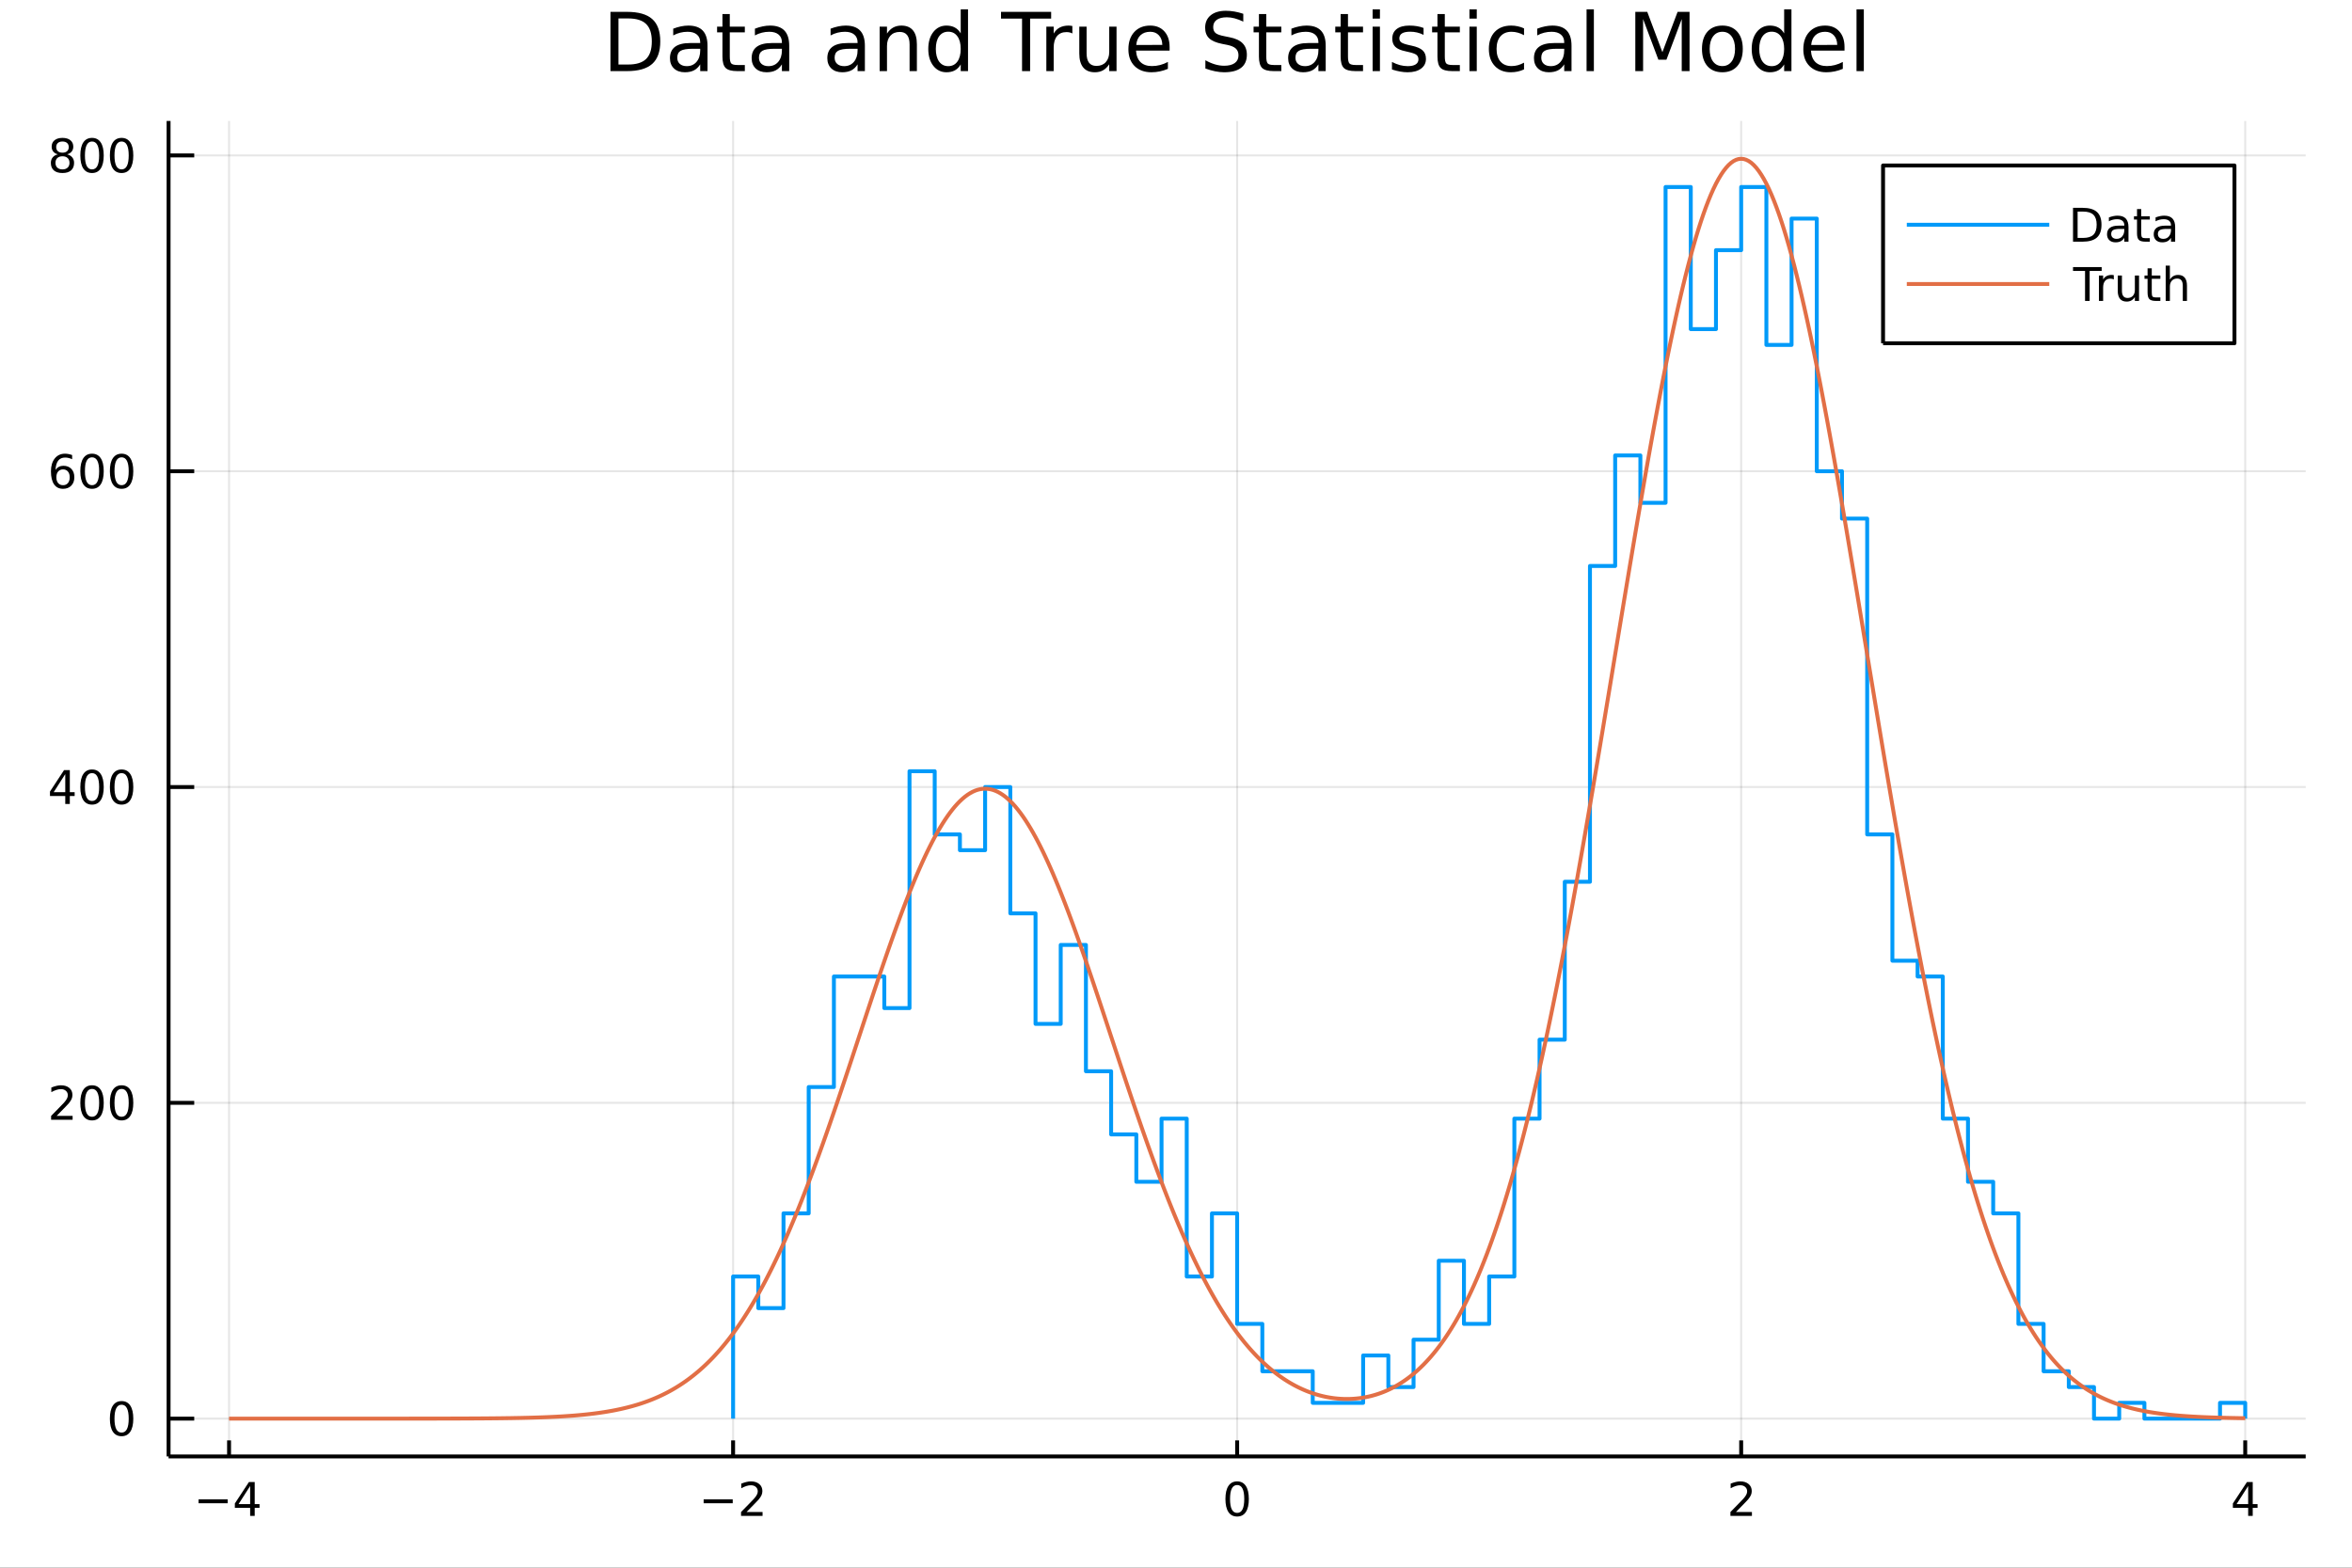 <?xml version="1.0" encoding="utf-8"?>
<svg xmlns="http://www.w3.org/2000/svg" xmlns:xlink="http://www.w3.org/1999/xlink" width="600" height="400" viewBox="0 0 2400 1600">
<rect x="0" y="0" width="2400" height="1600" fill="#333333" stroke="none"/>
<defs>
  <clipPath id="clip800">
    <rect x="0" y="0" width="2400" height="1600"/>
  </clipPath>
</defs>
<path clip-path="url(#clip800)" d="
M0 1600 L2400 1600 L2400 0 L0 0  Z
  " fill="#ffffff" fill-rule="evenodd" fill-opacity="1"/>
<defs>
  <clipPath id="clip801">
    <rect x="480" y="0" width="1681" height="1600"/>
  </clipPath>
</defs>
<path clip-path="url(#clip800)" d="
M172.015 1486.45 L2352.76 1486.45 L2352.76 123.472 L172.015 123.472  Z
  " fill="#ffffff" fill-rule="evenodd" fill-opacity="1"/>
<defs>
  <clipPath id="clip802">
    <rect x="172" y="123" width="2182" height="1364"/>
  </clipPath>
</defs>
<polyline clip-path="url(#clip802)" style="stroke:#000000; stroke-linecap:butt; stroke-linejoin:round; stroke-width:2; stroke-opacity:0.1; fill:none" points="
  233.734,1486.45 233.734,123.472 
  "/>
<polyline clip-path="url(#clip802)" style="stroke:#000000; stroke-linecap:butt; stroke-linejoin:round; stroke-width:2; stroke-opacity:0.1; fill:none" points="
  748.06,1486.45 748.06,123.472 
  "/>
<polyline clip-path="url(#clip802)" style="stroke:#000000; stroke-linecap:butt; stroke-linejoin:round; stroke-width:2; stroke-opacity:0.1; fill:none" points="
  1262.39,1486.45 1262.39,123.472 
  "/>
<polyline clip-path="url(#clip802)" style="stroke:#000000; stroke-linecap:butt; stroke-linejoin:round; stroke-width:2; stroke-opacity:0.1; fill:none" points="
  1776.71,1486.45 1776.71,123.472 
  "/>
<polyline clip-path="url(#clip802)" style="stroke:#000000; stroke-linecap:butt; stroke-linejoin:round; stroke-width:2; stroke-opacity:0.1; fill:none" points="
  2291.04,1486.45 2291.04,123.472 
  "/>
<polyline clip-path="url(#clip800)" style="stroke:#000000; stroke-linecap:butt; stroke-linejoin:round; stroke-width:4; stroke-opacity:1; fill:none" points="
  172.015,1486.45 2352.76,1486.45 
  "/>
<polyline clip-path="url(#clip800)" style="stroke:#000000; stroke-linecap:butt; stroke-linejoin:round; stroke-width:4; stroke-opacity:1; fill:none" points="
  233.734,1486.45 233.734,1470.09 
  "/>
<polyline clip-path="url(#clip800)" style="stroke:#000000; stroke-linecap:butt; stroke-linejoin:round; stroke-width:4; stroke-opacity:1; fill:none" points="
  748.06,1486.45 748.06,1470.09 
  "/>
<polyline clip-path="url(#clip800)" style="stroke:#000000; stroke-linecap:butt; stroke-linejoin:round; stroke-width:4; stroke-opacity:1; fill:none" points="
  1262.39,1486.45 1262.39,1470.09 
  "/>
<polyline clip-path="url(#clip800)" style="stroke:#000000; stroke-linecap:butt; stroke-linejoin:round; stroke-width:4; stroke-opacity:1; fill:none" points="
  1776.71,1486.45 1776.71,1470.09 
  "/>
<polyline clip-path="url(#clip800)" style="stroke:#000000; stroke-linecap:butt; stroke-linejoin:round; stroke-width:4; stroke-opacity:1; fill:none" points="
  2291.04,1486.45 2291.04,1470.09 
  "/>
<path clip-path="url(#clip800)" d="M202.635 1530.29 L232.31 1530.29 L232.31 1534.23 L202.635 1534.23 L202.635 1530.29 Z" fill="#000000" fill-rule="evenodd" fill-opacity="1" /><path clip-path="url(#clip800)" d="M255.25 1516.63 L243.445 1535.08 L255.25 1535.08 L255.25 1516.63 M254.023 1512.56 L259.903 1512.56 L259.903 1535.08 L264.833 1535.08 L264.833 1538.97 L259.903 1538.97 L259.903 1547.12 L255.25 1547.12 L255.25 1538.97 L239.648 1538.97 L239.648 1534.46 L254.023 1512.56 Z" fill="#000000" fill-rule="evenodd" fill-opacity="1" /><path clip-path="url(#clip800)" d="M718.002 1530.29 L747.678 1530.29 L747.678 1534.23 L718.002 1534.23 L718.002 1530.29 Z" fill="#000000" fill-rule="evenodd" fill-opacity="1" /><path clip-path="url(#clip800)" d="M761.798 1543.18 L778.117 1543.18 L778.117 1547.12 L756.173 1547.12 L756.173 1543.18 Q758.835 1540.43 763.418 1535.8 Q768.025 1531.15 769.205 1529.81 Q771.451 1527.28 772.33 1525.55 Q773.233 1523.79 773.233 1522.1 Q773.233 1519.34 771.289 1517.61 Q769.367 1515.87 766.266 1515.87 Q764.066 1515.87 761.613 1516.63 Q759.182 1517.4 756.404 1518.95 L756.404 1514.23 Q759.229 1513.09 761.682 1512.51 Q764.136 1511.93 766.173 1511.93 Q771.543 1511.93 774.738 1514.62 Q777.932 1517.31 777.932 1521.8 Q777.932 1523.93 777.122 1525.85 Q776.335 1527.74 774.228 1530.34 Q773.65 1531.01 770.548 1534.23 Q767.446 1537.42 761.798 1543.18 Z" fill="#000000" fill-rule="evenodd" fill-opacity="1" /><path clip-path="url(#clip800)" d="M1262.39 1515.64 Q1258.77 1515.64 1256.95 1519.2 Q1255.14 1522.75 1255.14 1529.87 Q1255.14 1536.98 1256.95 1540.55 Q1258.77 1544.09 1262.39 1544.09 Q1266.02 1544.09 1267.83 1540.55 Q1269.65 1536.98 1269.65 1529.87 Q1269.65 1522.75 1267.83 1519.2 Q1266.02 1515.64 1262.39 1515.64 M1262.39 1511.93 Q1268.2 1511.93 1271.25 1516.54 Q1274.33 1521.12 1274.33 1529.87 Q1274.33 1538.6 1271.25 1543.21 Q1268.2 1547.79 1262.39 1547.79 Q1256.58 1547.79 1253.5 1543.21 Q1250.44 1538.6 1250.44 1529.87 Q1250.44 1521.12 1253.5 1516.54 Q1256.58 1511.93 1262.39 1511.93 Z" fill="#000000" fill-rule="evenodd" fill-opacity="1" /><path clip-path="url(#clip800)" d="M1771.36 1543.18 L1787.68 1543.18 L1787.68 1547.12 L1765.74 1547.12 L1765.74 1543.18 Q1768.4 1540.43 1772.98 1535.8 Q1777.59 1531.15 1778.77 1529.81 Q1781.02 1527.28 1781.9 1525.55 Q1782.8 1523.79 1782.8 1522.1 Q1782.8 1519.34 1780.85 1517.61 Q1778.93 1515.87 1775.83 1515.87 Q1773.63 1515.87 1771.18 1516.63 Q1768.75 1517.4 1765.97 1518.95 L1765.97 1514.23 Q1768.79 1513.09 1771.25 1512.51 Q1773.7 1511.93 1775.74 1511.93 Q1781.11 1511.93 1784.3 1514.62 Q1787.5 1517.31 1787.5 1521.8 Q1787.5 1523.93 1786.69 1525.85 Q1785.9 1527.74 1783.79 1530.34 Q1783.22 1531.01 1780.11 1534.23 Q1777.01 1537.42 1771.36 1543.18 Z" fill="#000000" fill-rule="evenodd" fill-opacity="1" /><path clip-path="url(#clip800)" d="M2294.05 1516.63 L2282.24 1535.08 L2294.05 1535.08 L2294.05 1516.63 M2292.82 1512.56 L2298.7 1512.56 L2298.7 1535.08 L2303.63 1535.08 L2303.63 1538.97 L2298.7 1538.97 L2298.7 1547.12 L2294.05 1547.12 L2294.05 1538.97 L2278.44 1538.97 L2278.44 1534.46 L2292.82 1512.56 Z" fill="#000000" fill-rule="evenodd" fill-opacity="1" /><polyline clip-path="url(#clip802)" style="stroke:#000000; stroke-linecap:butt; stroke-linejoin:round; stroke-width:2; stroke-opacity:0.1; fill:none" points="
  172.015,1447.87 2352.76,1447.87 
  "/>
<polyline clip-path="url(#clip802)" style="stroke:#000000; stroke-linecap:butt; stroke-linejoin:round; stroke-width:2; stroke-opacity:0.1; fill:none" points="
  172.015,1125.56 2352.76,1125.56 
  "/>
<polyline clip-path="url(#clip802)" style="stroke:#000000; stroke-linecap:butt; stroke-linejoin:round; stroke-width:2; stroke-opacity:0.1; fill:none" points="
  172.015,803.255 2352.76,803.255 
  "/>
<polyline clip-path="url(#clip802)" style="stroke:#000000; stroke-linecap:butt; stroke-linejoin:round; stroke-width:2; stroke-opacity:0.1; fill:none" points="
  172.015,480.947 2352.76,480.947 
  "/>
<polyline clip-path="url(#clip802)" style="stroke:#000000; stroke-linecap:butt; stroke-linejoin:round; stroke-width:2; stroke-opacity:0.1; fill:none" points="
  172.015,158.638 2352.76,158.638 
  "/>
<polyline clip-path="url(#clip800)" style="stroke:#000000; stroke-linecap:butt; stroke-linejoin:round; stroke-width:4; stroke-opacity:1; fill:none" points="
  172.015,1486.45 172.015,123.472 
  "/>
<polyline clip-path="url(#clip800)" style="stroke:#000000; stroke-linecap:butt; stroke-linejoin:round; stroke-width:4; stroke-opacity:1; fill:none" points="
  172.015,1447.87 198.184,1447.87 
  "/>
<polyline clip-path="url(#clip800)" style="stroke:#000000; stroke-linecap:butt; stroke-linejoin:round; stroke-width:4; stroke-opacity:1; fill:none" points="
  172.015,1125.56 198.184,1125.56 
  "/>
<polyline clip-path="url(#clip800)" style="stroke:#000000; stroke-linecap:butt; stroke-linejoin:round; stroke-width:4; stroke-opacity:1; fill:none" points="
  172.015,803.255 198.184,803.255 
  "/>
<polyline clip-path="url(#clip800)" style="stroke:#000000; stroke-linecap:butt; stroke-linejoin:round; stroke-width:4; stroke-opacity:1; fill:none" points="
  172.015,480.947 198.184,480.947 
  "/>
<polyline clip-path="url(#clip800)" style="stroke:#000000; stroke-linecap:butt; stroke-linejoin:round; stroke-width:4; stroke-opacity:1; fill:none" points="
  172.015,158.638 198.184,158.638 
  "/>
<path clip-path="url(#clip800)" d="M124.07 1433.67 Q120.459 1433.67 118.631 1437.24 Q116.825 1440.78 116.825 1447.91 Q116.825 1455.01 118.631 1458.58 Q120.459 1462.12 124.07 1462.12 Q127.705 1462.12 129.51 1458.58 Q131.339 1455.01 131.339 1447.91 Q131.339 1440.78 129.51 1437.24 Q127.705 1433.67 124.07 1433.67 M124.07 1429.97 Q129.881 1429.97 132.936 1434.57 Q136.015 1439.16 136.015 1447.91 Q136.015 1456.63 132.936 1461.24 Q129.881 1465.82 124.07 1465.82 Q118.26 1465.82 115.182 1461.24 Q112.126 1456.63 112.126 1447.91 Q112.126 1439.16 115.182 1434.57 Q118.26 1429.97 124.07 1429.97 Z" fill="#000000" fill-rule="evenodd" fill-opacity="1" /><path clip-path="url(#clip800)" d="M57.775 1138.91 L74.094 1138.91 L74.094 1142.84 L52.15 1142.84 L52.15 1138.91 Q54.812 1136.15 59.395 1131.52 Q64.001 1126.87 65.182 1125.53 Q67.427 1123.01 68.307 1121.27 Q69.21 1119.51 69.21 1117.82 Q69.21 1115.07 67.265 1113.33 Q65.344 1111.59 62.242 1111.59 Q60.043 1111.59 57.589 1112.36 Q55.159 1113.12 52.381 1114.67 L52.381 1109.95 Q55.205 1108.82 57.659 1108.24 Q60.112 1107.66 62.15 1107.66 Q67.52 1107.66 70.714 1110.34 Q73.909 1113.03 73.909 1117.52 Q73.909 1119.65 73.099 1121.57 Q72.311 1123.47 70.205 1126.06 Q69.626 1126.73 66.525 1129.95 Q63.423 1133.15 57.775 1138.91 Z" fill="#000000" fill-rule="evenodd" fill-opacity="1" /><path clip-path="url(#clip800)" d="M93.909 1111.36 Q90.297 1111.36 88.469 1114.93 Q86.663 1118.47 86.663 1125.6 Q86.663 1132.71 88.469 1136.27 Q90.297 1139.81 93.909 1139.81 Q97.543 1139.81 99.348 1136.27 Q101.177 1132.71 101.177 1125.6 Q101.177 1118.47 99.348 1114.93 Q97.543 1111.36 93.909 1111.36 M93.909 1107.66 Q99.719 1107.66 102.774 1112.27 Q105.853 1116.85 105.853 1125.6 Q105.853 1134.33 102.774 1138.93 Q99.719 1143.52 93.909 1143.52 Q88.098 1143.52 85.02 1138.93 Q81.964 1134.33 81.964 1125.6 Q81.964 1116.85 85.02 1112.27 Q88.098 1107.66 93.909 1107.66 Z" fill="#000000" fill-rule="evenodd" fill-opacity="1" /><path clip-path="url(#clip800)" d="M124.07 1111.36 Q120.459 1111.36 118.631 1114.93 Q116.825 1118.47 116.825 1125.6 Q116.825 1132.71 118.631 1136.27 Q120.459 1139.81 124.07 1139.81 Q127.705 1139.81 129.51 1136.27 Q131.339 1132.71 131.339 1125.6 Q131.339 1118.47 129.51 1114.93 Q127.705 1111.36 124.07 1111.36 M124.07 1107.66 Q129.881 1107.66 132.936 1112.27 Q136.015 1116.85 136.015 1125.6 Q136.015 1134.33 132.936 1138.93 Q129.881 1143.52 124.07 1143.52 Q118.26 1143.52 115.182 1138.93 Q112.126 1134.33 112.126 1125.6 Q112.126 1116.85 115.182 1112.27 Q118.26 1107.66 124.07 1107.66 Z" fill="#000000" fill-rule="evenodd" fill-opacity="1" /><path clip-path="url(#clip800)" d="M66.594 790.049 L54.788 808.498 L66.594 808.498 L66.594 790.049 M65.367 785.975 L71.247 785.975 L71.247 808.498 L76.177 808.498 L76.177 812.387 L71.247 812.387 L71.247 820.535 L66.594 820.535 L66.594 812.387 L50.992 812.387 L50.992 807.873 L65.367 785.975 Z" fill="#000000" fill-rule="evenodd" fill-opacity="1" /><path clip-path="url(#clip800)" d="M93.909 789.054 Q90.297 789.054 88.469 792.619 Q86.663 796.161 86.663 803.29 Q86.663 810.397 88.469 813.961 Q90.297 817.503 93.909 817.503 Q97.543 817.503 99.348 813.961 Q101.177 810.397 101.177 803.29 Q101.177 796.161 99.348 792.619 Q97.543 789.054 93.909 789.054 M93.909 785.35 Q99.719 785.35 102.774 789.957 Q105.853 794.54 105.853 803.29 Q105.853 812.017 102.774 816.623 Q99.719 821.207 93.909 821.207 Q88.098 821.207 85.02 816.623 Q81.964 812.017 81.964 803.29 Q81.964 794.54 85.02 789.957 Q88.098 785.35 93.909 785.35 Z" fill="#000000" fill-rule="evenodd" fill-opacity="1" /><path clip-path="url(#clip800)" d="M124.07 789.054 Q120.459 789.054 118.631 792.619 Q116.825 796.161 116.825 803.29 Q116.825 810.397 118.631 813.961 Q120.459 817.503 124.07 817.503 Q127.705 817.503 129.51 813.961 Q131.339 810.397 131.339 803.29 Q131.339 796.161 129.51 792.619 Q127.705 789.054 124.07 789.054 M124.07 785.35 Q129.881 785.35 132.936 789.957 Q136.015 794.54 136.015 803.29 Q136.015 812.017 132.936 816.623 Q129.881 821.207 124.07 821.207 Q118.26 821.207 115.182 816.623 Q112.126 812.017 112.126 803.29 Q112.126 794.54 115.182 789.957 Q118.26 785.35 124.07 785.35 Z" fill="#000000" fill-rule="evenodd" fill-opacity="1" /><path clip-path="url(#clip800)" d="M64.325 479.083 Q61.177 479.083 59.325 481.236 Q57.497 483.389 57.497 487.139 Q57.497 490.866 59.325 493.041 Q61.177 495.194 64.325 495.194 Q67.474 495.194 69.302 493.041 Q71.154 490.866 71.154 487.139 Q71.154 483.389 69.302 481.236 Q67.474 479.083 64.325 479.083 M73.608 464.431 L73.608 468.69 Q71.849 467.856 70.043 467.417 Q68.261 466.977 66.501 466.977 Q61.872 466.977 59.418 470.102 Q56.987 473.227 56.64 479.546 Q58.006 477.532 60.066 476.467 Q62.126 475.38 64.603 475.38 Q69.811 475.38 72.821 478.551 Q75.853 481.699 75.853 487.139 Q75.853 492.463 72.705 495.68 Q69.557 498.898 64.325 498.898 Q58.33 498.898 55.159 494.315 Q51.987 489.708 51.987 480.981 Q51.987 472.787 55.876 467.926 Q59.765 463.042 66.316 463.042 Q68.075 463.042 69.858 463.389 Q71.663 463.736 73.608 464.431 Z" fill="#000000" fill-rule="evenodd" fill-opacity="1" /><path clip-path="url(#clip800)" d="M93.909 466.745 Q90.297 466.745 88.469 470.31 Q86.663 473.852 86.663 480.981 Q86.663 488.088 88.469 491.653 Q90.297 495.194 93.909 495.194 Q97.543 495.194 99.348 491.653 Q101.177 488.088 101.177 480.981 Q101.177 473.852 99.348 470.31 Q97.543 466.745 93.909 466.745 M93.909 463.042 Q99.719 463.042 102.774 467.648 Q105.853 472.231 105.853 480.981 Q105.853 489.708 102.774 494.315 Q99.719 498.898 93.909 498.898 Q88.098 498.898 85.02 494.315 Q81.964 489.708 81.964 480.981 Q81.964 472.231 85.02 467.648 Q88.098 463.042 93.909 463.042 Z" fill="#000000" fill-rule="evenodd" fill-opacity="1" /><path clip-path="url(#clip800)" d="M124.07 466.745 Q120.459 466.745 118.631 470.31 Q116.825 473.852 116.825 480.981 Q116.825 488.088 118.631 491.653 Q120.459 495.194 124.07 495.194 Q127.705 495.194 129.51 491.653 Q131.339 488.088 131.339 480.981 Q131.339 473.852 129.51 470.31 Q127.705 466.745 124.07 466.745 M124.07 463.042 Q129.881 463.042 132.936 467.648 Q136.015 472.231 136.015 480.981 Q136.015 489.708 132.936 494.315 Q129.881 498.898 124.07 498.898 Q118.26 498.898 115.182 494.315 Q112.126 489.708 112.126 480.981 Q112.126 472.231 115.182 467.648 Q118.26 463.042 124.07 463.042 Z" fill="#000000" fill-rule="evenodd" fill-opacity="1" /><path clip-path="url(#clip800)" d="M63.747 159.506 Q60.413 159.506 58.492 161.288 Q56.594 163.071 56.594 166.196 Q56.594 169.321 58.492 171.103 Q60.413 172.885 63.747 172.885 Q67.08 172.885 69.001 171.103 Q70.923 169.297 70.923 166.196 Q70.923 163.071 69.001 161.288 Q67.103 159.506 63.747 159.506 M59.071 157.515 Q56.062 156.774 54.372 154.714 Q52.705 152.654 52.705 149.691 Q52.705 145.548 55.645 143.14 Q58.608 140.733 63.747 140.733 Q68.909 140.733 71.849 143.14 Q74.788 145.548 74.788 149.691 Q74.788 152.654 73.099 154.714 Q71.432 156.774 68.446 157.515 Q71.825 158.302 73.7 160.594 Q75.599 162.885 75.599 166.196 Q75.599 171.219 72.52 173.904 Q69.464 176.589 63.747 176.589 Q58.029 176.589 54.95 173.904 Q51.895 171.219 51.895 166.196 Q51.895 162.885 53.793 160.594 Q55.691 158.302 59.071 157.515 M57.358 150.131 Q57.358 152.816 59.025 154.321 Q60.714 155.825 63.747 155.825 Q66.756 155.825 68.446 154.321 Q70.159 152.816 70.159 150.131 Q70.159 147.446 68.446 145.941 Q66.756 144.436 63.747 144.436 Q60.714 144.436 59.025 145.941 Q57.358 147.446 57.358 150.131 Z" fill="#000000" fill-rule="evenodd" fill-opacity="1" /><path clip-path="url(#clip800)" d="M93.909 144.436 Q90.297 144.436 88.469 148.001 Q86.663 151.543 86.663 158.673 Q86.663 165.779 88.469 169.344 Q90.297 172.885 93.909 172.885 Q97.543 172.885 99.348 169.344 Q101.177 165.779 101.177 158.673 Q101.177 151.543 99.348 148.001 Q97.543 144.436 93.909 144.436 M93.909 140.733 Q99.719 140.733 102.774 145.339 Q105.853 149.923 105.853 158.673 Q105.853 167.399 102.774 172.006 Q99.719 176.589 93.909 176.589 Q88.098 176.589 85.02 172.006 Q81.964 167.399 81.964 158.673 Q81.964 149.923 85.02 145.339 Q88.098 140.733 93.909 140.733 Z" fill="#000000" fill-rule="evenodd" fill-opacity="1" /><path clip-path="url(#clip800)" d="M124.07 144.436 Q120.459 144.436 118.631 148.001 Q116.825 151.543 116.825 158.673 Q116.825 165.779 118.631 169.344 Q120.459 172.885 124.07 172.885 Q127.705 172.885 129.51 169.344 Q131.339 165.779 131.339 158.673 Q131.339 151.543 129.51 148.001 Q127.705 144.436 124.07 144.436 M124.07 140.733 Q129.881 140.733 132.936 145.339 Q136.015 149.923 136.015 158.673 Q136.015 167.399 132.936 172.006 Q129.881 176.589 124.07 176.589 Q118.26 176.589 115.182 172.006 Q112.126 167.399 112.126 158.673 Q112.126 149.923 115.182 145.339 Q118.26 140.733 124.07 140.733 Z" fill="#000000" fill-rule="evenodd" fill-opacity="1" /><path clip-path="url(#clip800)" d="M631.092 18.82 L631.092 65.852 L640.977 65.852 Q653.494 65.852 659.287 60.18 Q665.12 54.509 665.12 42.275 Q665.12 30.122 659.287 24.492 Q653.494 18.82 640.977 18.82 L631.092 18.82 M622.91 12.096 L639.721 12.096 Q657.302 12.096 665.525 19.428 Q673.748 26.72 673.748 42.275 Q673.748 57.912 665.485 65.244 Q657.221 72.576 639.721 72.576 L622.91 72.576 L622.91 12.096 Z" fill="#000000" fill-rule="evenodd" fill-opacity="1" /><path clip-path="url(#clip800)" d="M707.087 49.769 Q698.054 49.769 694.57 51.835 Q691.086 53.901 691.086 58.884 Q691.086 62.854 693.679 65.203 Q696.312 67.512 700.809 67.512 Q707.006 67.512 710.733 63.137 Q714.501 58.722 714.501 51.43 L714.501 49.769 L707.087 49.769 M721.954 46.691 L721.954 72.576 L714.501 72.576 L714.501 65.689 Q711.948 69.821 708.141 71.806 Q704.333 73.751 698.824 73.751 Q691.856 73.751 687.724 69.862 Q683.633 65.933 683.633 59.37 Q683.633 51.714 688.737 47.825 Q693.881 43.936 704.049 43.936 L714.501 43.936 L714.501 43.207 Q714.501 38.062 711.098 35.267 Q707.736 32.431 701.619 32.431 Q697.73 32.431 694.044 33.363 Q690.357 34.295 686.954 36.158 L686.954 29.272 Q691.046 27.692 694.894 26.922 Q698.743 26.112 702.388 26.112 Q712.232 26.112 717.093 31.216 Q721.954 36.32 721.954 46.691 Z" fill="#000000" fill-rule="evenodd" fill-opacity="1" /><path clip-path="url(#clip800)" d="M744.68 14.324 L744.68 27.206 L760.033 27.206 L760.033 32.999 L744.68 32.999 L744.68 57.628 Q744.68 63.178 746.179 64.758 Q747.718 66.338 752.377 66.338 L760.033 66.338 L760.033 72.576 L752.377 72.576 Q743.748 72.576 740.467 69.376 Q737.186 66.135 737.186 57.628 L737.186 32.999 L731.717 32.999 L731.717 27.206 L737.186 27.206 L737.186 14.324 L744.68 14.324 Z" fill="#000000" fill-rule="evenodd" fill-opacity="1" /><path clip-path="url(#clip800)" d="M790.455 49.769 Q781.422 49.769 777.938 51.835 Q774.454 53.901 774.454 58.884 Q774.454 62.854 777.047 65.203 Q779.68 67.512 784.176 67.512 Q790.374 67.512 794.101 63.137 Q797.868 58.722 797.868 51.43 L797.868 49.769 L790.455 49.769 M805.322 46.691 L805.322 72.576 L797.868 72.576 L797.868 65.689 Q795.316 69.821 791.508 71.806 Q787.7 73.751 782.191 73.751 Q775.224 73.751 771.092 69.862 Q767 65.933 767 59.37 Q767 51.714 772.104 47.825 Q777.249 43.936 787.417 43.936 L797.868 43.936 L797.868 43.207 Q797.868 38.062 794.465 35.267 Q791.103 32.431 784.986 32.431 Q781.097 32.431 777.411 33.363 Q773.725 34.295 770.322 36.158 L770.322 29.272 Q774.413 27.692 778.262 26.922 Q782.11 26.112 785.756 26.112 Q795.6 26.112 800.461 31.216 Q805.322 36.32 805.322 46.691 Z" fill="#000000" fill-rule="evenodd" fill-opacity="1" /><path clip-path="url(#clip800)" d="M867.665 49.769 Q858.632 49.769 855.148 51.835 Q851.664 53.901 851.664 58.884 Q851.664 62.854 854.257 65.203 Q856.89 67.512 861.386 67.512 Q867.584 67.512 871.311 63.137 Q875.078 58.722 875.078 51.43 L875.078 49.769 L867.665 49.769 M882.532 46.691 L882.532 72.576 L875.078 72.576 L875.078 65.689 Q872.526 69.821 868.718 71.806 Q864.911 73.751 859.401 73.751 Q852.434 73.751 848.302 69.862 Q844.211 65.933 844.211 59.37 Q844.211 51.714 849.315 47.825 Q854.459 43.936 864.627 43.936 L875.078 43.936 L875.078 43.207 Q875.078 38.062 871.676 35.267 Q868.313 32.431 862.197 32.431 Q858.308 32.431 854.621 33.363 Q850.935 34.295 847.532 36.158 L847.532 29.272 Q851.624 27.692 855.472 26.922 Q859.32 26.112 862.966 26.112 Q872.81 26.112 877.671 31.216 Q882.532 36.32 882.532 46.691 Z" fill="#000000" fill-rule="evenodd" fill-opacity="1" /><path clip-path="url(#clip800)" d="M935.599 45.192 L935.599 72.576 L928.145 72.576 L928.145 45.435 Q928.145 38.994 925.634 35.794 Q923.122 32.594 918.099 32.594 Q912.063 32.594 908.579 36.442 Q905.096 40.29 905.096 46.934 L905.096 72.576 L897.601 72.576 L897.601 27.206 L905.096 27.206 L905.096 34.254 Q907.769 30.163 911.375 28.138 Q915.02 26.112 919.76 26.112 Q927.578 26.112 931.589 30.973 Q935.599 35.794 935.599 45.192 Z" fill="#000000" fill-rule="evenodd" fill-opacity="1" /><path clip-path="url(#clip800)" d="M980.321 34.092 L980.321 9.544 L987.775 9.544 L987.775 72.576 L980.321 72.576 L980.321 65.77 Q977.971 69.821 974.366 71.806 Q970.801 73.751 965.778 73.751 Q957.555 73.751 952.37 67.188 Q947.225 60.626 947.225 49.931 Q947.225 39.237 952.37 32.675 Q957.555 26.112 965.778 26.112 Q970.801 26.112 974.366 28.097 Q977.971 30.041 980.321 34.092 M954.922 49.931 Q954.922 58.155 958.284 62.854 Q961.687 67.512 967.601 67.512 Q973.515 67.512 976.918 62.854 Q980.321 58.155 980.321 49.931 Q980.321 41.708 976.918 37.05 Q973.515 32.35 967.601 32.35 Q961.687 32.35 958.284 37.05 Q954.922 41.708 954.922 49.931 Z" fill="#000000" fill-rule="evenodd" fill-opacity="1" /><path clip-path="url(#clip800)" d="M1021.44 12.096 L1072.6 12.096 L1072.6 18.983 L1051.13 18.983 L1051.13 72.576 L1042.91 72.576 L1042.91 18.983 L1021.44 18.983 L1021.44 12.096 Z" fill="#000000" fill-rule="evenodd" fill-opacity="1" /><path clip-path="url(#clip800)" d="M1094.27 34.173 Q1093.02 33.444 1091.52 33.12 Q1090.06 32.756 1088.28 32.756 Q1081.96 32.756 1078.56 36.888 Q1075.19 40.979 1075.19 48.676 L1075.19 72.576 L1067.7 72.576 L1067.7 27.206 L1075.19 27.206 L1075.19 34.254 Q1077.54 30.122 1081.31 28.138 Q1085.08 26.112 1090.46 26.112 Q1091.23 26.112 1092.17 26.234 Q1093.1 26.315 1094.23 26.517 L1094.27 34.173 Z" fill="#000000" fill-rule="evenodd" fill-opacity="1" /><path clip-path="url(#clip800)" d="M1101.32 54.671 L1101.32 27.206 L1108.78 27.206 L1108.78 54.387 Q1108.78 60.828 1111.29 64.069 Q1113.8 67.269 1118.82 67.269 Q1124.86 67.269 1128.34 63.421 Q1131.87 59.573 1131.87 52.929 L1131.87 27.206 L1139.32 27.206 L1139.32 72.576 L1131.87 72.576 L1131.87 65.608 Q1129.15 69.74 1125.55 71.766 Q1121.98 73.751 1117.24 73.751 Q1109.42 73.751 1105.37 68.89 Q1101.32 64.029 1101.32 54.671 M1120.08 26.112 L1120.08 26.112 Z" fill="#000000" fill-rule="evenodd" fill-opacity="1" /><path clip-path="url(#clip800)" d="M1193.48 48.028 L1193.48 51.673 L1159.21 51.673 Q1159.69 59.37 1163.83 63.421 Q1168 67.431 1175.41 67.431 Q1179.71 67.431 1183.72 66.378 Q1187.77 65.325 1191.74 63.218 L1191.74 70.267 Q1187.73 71.968 1183.51 72.86 Q1179.3 73.751 1174.97 73.751 Q1164.11 73.751 1157.75 67.431 Q1151.43 61.112 1151.43 50.337 Q1151.43 39.197 1157.43 32.675 Q1163.46 26.112 1173.67 26.112 Q1182.83 26.112 1188.13 32.026 Q1193.48 37.9 1193.48 48.028 M1186.03 45.84 Q1185.94 39.723 1182.58 36.077 Q1179.26 32.431 1173.75 32.431 Q1167.51 32.431 1163.75 35.956 Q1160.02 39.48 1159.45 45.88 L1186.03 45.84 Z" fill="#000000" fill-rule="evenodd" fill-opacity="1" /><path clip-path="url(#clip800)" d="M1268.66 14.081 L1268.66 22.061 Q1264.01 19.833 1259.87 18.739 Q1255.74 17.646 1251.89 17.646 Q1245.21 17.646 1241.56 20.238 Q1237.96 22.831 1237.96 27.611 Q1237.96 31.621 1240.35 33.687 Q1242.78 35.713 1249.5 36.969 L1254.45 37.981 Q1263.6 39.723 1267.94 44.139 Q1272.31 48.514 1272.31 55.886 Q1272.31 64.677 1266.4 69.214 Q1260.52 73.751 1249.14 73.751 Q1244.84 73.751 1239.98 72.778 Q1235.16 71.806 1229.98 69.902 L1229.98 61.477 Q1234.96 64.272 1239.74 65.689 Q1244.52 67.107 1249.14 67.107 Q1256.15 67.107 1259.95 64.353 Q1263.76 61.598 1263.76 56.494 Q1263.76 52.038 1261.01 49.526 Q1258.29 47.015 1252.06 45.759 L1247.07 44.787 Q1237.92 42.964 1233.83 39.075 Q1229.74 35.186 1229.74 28.259 Q1229.74 20.238 1235.37 15.62 Q1241.04 11.002 1250.96 11.002 Q1255.22 11.002 1259.63 11.772 Q1264.05 12.542 1268.66 14.081 Z" fill="#000000" fill-rule="evenodd" fill-opacity="1" /><path clip-path="url(#clip800)" d="M1292.12 14.324 L1292.12 27.206 L1307.47 27.206 L1307.47 32.999 L1292.12 32.999 L1292.12 57.628 Q1292.12 63.178 1293.62 64.758 Q1295.16 66.338 1299.82 66.338 L1307.47 66.338 L1307.47 72.576 L1299.82 72.576 Q1291.19 72.576 1287.91 69.376 Q1284.62 66.135 1284.62 57.628 L1284.62 32.999 L1279.16 32.999 L1279.16 27.206 L1284.62 27.206 L1284.62 14.324 L1292.12 14.324 Z" fill="#000000" fill-rule="evenodd" fill-opacity="1" /><path clip-path="url(#clip800)" d="M1337.89 49.769 Q1328.86 49.769 1325.38 51.835 Q1321.89 53.901 1321.89 58.884 Q1321.89 62.854 1324.49 65.203 Q1327.12 67.512 1331.62 67.512 Q1337.81 67.512 1341.54 63.137 Q1345.31 58.722 1345.31 51.43 L1345.31 49.769 L1337.89 49.769 M1352.76 46.691 L1352.76 72.576 L1345.31 72.576 L1345.31 65.689 Q1342.76 69.821 1338.95 71.806 Q1335.14 73.751 1329.63 73.751 Q1322.66 73.751 1318.53 69.862 Q1314.44 65.933 1314.44 59.37 Q1314.44 51.714 1319.54 47.825 Q1324.69 43.936 1334.86 43.936 L1345.31 43.936 L1345.31 43.207 Q1345.31 38.062 1341.9 35.267 Q1338.54 32.431 1332.43 32.431 Q1328.54 32.431 1324.85 33.363 Q1321.16 34.295 1317.76 36.158 L1317.76 29.272 Q1321.85 27.692 1325.7 26.922 Q1329.55 26.112 1333.2 26.112 Q1343.04 26.112 1347.9 31.216 Q1352.76 36.32 1352.76 46.691 Z" fill="#000000" fill-rule="evenodd" fill-opacity="1" /><path clip-path="url(#clip800)" d="M1375.49 14.324 L1375.49 27.206 L1390.84 27.206 L1390.84 32.999 L1375.49 32.999 L1375.49 57.628 Q1375.49 63.178 1376.99 64.758 Q1378.52 66.338 1383.18 66.338 L1390.84 66.338 L1390.84 72.576 L1383.18 72.576 Q1374.55 72.576 1371.27 69.376 Q1367.99 66.135 1367.99 57.628 L1367.99 32.999 L1362.52 32.999 L1362.52 27.206 L1367.99 27.206 L1367.99 14.324 L1375.49 14.324 Z" fill="#000000" fill-rule="evenodd" fill-opacity="1" /><path clip-path="url(#clip800)" d="M1400.64 27.206 L1408.1 27.206 L1408.1 72.576 L1400.64 72.576 L1400.64 27.206 M1400.64 9.544 L1408.1 9.544 L1408.1 18.983 L1400.64 18.983 L1400.64 9.544 Z" fill="#000000" fill-rule="evenodd" fill-opacity="1" /><path clip-path="url(#clip800)" d="M1452.62 28.543 L1452.62 35.591 Q1449.46 33.971 1446.05 33.161 Q1442.65 32.35 1439 32.35 Q1433.46 32.35 1430.66 34.052 Q1427.91 35.753 1427.91 39.156 Q1427.91 41.749 1429.89 43.248 Q1431.88 44.706 1437.87 46.043 L1440.42 46.61 Q1448.36 48.311 1451.68 51.43 Q1455.05 54.509 1455.05 60.059 Q1455.05 66.378 1450.02 70.064 Q1445.04 73.751 1436.29 73.751 Q1432.64 73.751 1428.67 73.022 Q1424.75 72.333 1420.37 70.915 L1420.37 63.218 Q1424.5 65.365 1428.51 66.459 Q1432.52 67.512 1436.45 67.512 Q1441.72 67.512 1444.55 65.73 Q1447.39 63.907 1447.39 60.626 Q1447.39 57.588 1445.32 55.967 Q1443.3 54.347 1436.37 52.848 L1433.78 52.24 Q1426.85 50.782 1423.77 47.785 Q1420.69 44.746 1420.69 39.48 Q1420.69 33.08 1425.23 29.596 Q1429.77 26.112 1438.11 26.112 Q1442.25 26.112 1445.89 26.72 Q1449.54 27.327 1452.62 28.543 Z" fill="#000000" fill-rule="evenodd" fill-opacity="1" /><path clip-path="url(#clip800)" d="M1474.29 14.324 L1474.29 27.206 L1489.64 27.206 L1489.64 32.999 L1474.29 32.999 L1474.29 57.628 Q1474.29 63.178 1475.79 64.758 Q1477.33 66.338 1481.98 66.338 L1489.64 66.338 L1489.64 72.576 L1481.98 72.576 Q1473.36 72.576 1470.08 69.376 Q1466.79 66.135 1466.79 57.628 L1466.79 32.999 L1461.33 32.999 L1461.33 27.206 L1466.79 27.206 L1466.79 14.324 L1474.29 14.324 Z" fill="#000000" fill-rule="evenodd" fill-opacity="1" /><path clip-path="url(#clip800)" d="M1499.44 27.206 L1506.9 27.206 L1506.9 72.576 L1499.44 72.576 L1499.44 27.206 M1499.44 9.544 L1506.9 9.544 L1506.9 18.983 L1499.44 18.983 L1499.44 9.544 Z" fill="#000000" fill-rule="evenodd" fill-opacity="1" /><path clip-path="url(#clip800)" d="M1555.14 28.948 L1555.14 35.915 Q1551.98 34.173 1548.78 33.323 Q1545.62 32.431 1542.38 32.431 Q1535.13 32.431 1531.12 37.05 Q1527.11 41.627 1527.11 49.931 Q1527.11 58.236 1531.12 62.854 Q1535.13 67.431 1542.38 67.431 Q1545.62 67.431 1548.78 66.581 Q1551.98 65.689 1555.14 63.948 L1555.14 70.834 Q1552.03 72.292 1548.66 73.022 Q1545.34 73.751 1541.57 73.751 Q1531.32 73.751 1525.29 67.31 Q1519.25 60.869 1519.25 49.931 Q1519.25 38.832 1525.33 32.472 Q1531.45 26.112 1542.06 26.112 Q1545.5 26.112 1548.78 26.841 Q1552.07 27.53 1555.14 28.948 Z" fill="#000000" fill-rule="evenodd" fill-opacity="1" /><path clip-path="url(#clip800)" d="M1588.73 49.769 Q1579.69 49.769 1576.21 51.835 Q1572.73 53.901 1572.73 58.884 Q1572.73 62.854 1575.32 65.203 Q1577.95 67.512 1582.45 67.512 Q1588.65 67.512 1592.37 63.137 Q1596.14 58.722 1596.14 51.43 L1596.14 49.769 L1588.73 49.769 M1603.59 46.691 L1603.59 72.576 L1596.14 72.576 L1596.14 65.689 Q1593.59 69.821 1589.78 71.806 Q1585.97 73.751 1580.46 73.751 Q1573.49 73.751 1569.36 69.862 Q1565.27 65.933 1565.27 59.37 Q1565.27 51.714 1570.38 47.825 Q1575.52 43.936 1585.69 43.936 L1596.14 43.936 L1596.14 43.207 Q1596.14 38.062 1592.74 35.267 Q1589.37 32.431 1583.26 32.431 Q1579.37 32.431 1575.68 33.363 Q1572 34.295 1568.59 36.158 L1568.59 29.272 Q1572.68 27.692 1576.53 26.922 Q1580.38 26.112 1584.03 26.112 Q1593.87 26.112 1598.73 31.216 Q1603.59 36.32 1603.59 46.691 Z" fill="#000000" fill-rule="evenodd" fill-opacity="1" /><path clip-path="url(#clip800)" d="M1618.95 9.544 L1626.4 9.544 L1626.4 72.576 L1618.95 72.576 L1618.95 9.544 Z" fill="#000000" fill-rule="evenodd" fill-opacity="1" /><path clip-path="url(#clip800)" d="M1668.69 12.096 L1680.88 12.096 L1696.32 53.253 L1711.83 12.096 L1724.03 12.096 L1724.03 72.576 L1716.05 72.576 L1716.05 19.469 L1700.45 60.95 L1692.23 60.95 L1676.63 19.469 L1676.63 72.576 L1668.69 72.576 L1668.69 12.096 Z" fill="#000000" fill-rule="evenodd" fill-opacity="1" /><path clip-path="url(#clip800)" d="M1757.53 32.431 Q1751.53 32.431 1748.05 37.131 Q1744.56 41.789 1744.56 49.931 Q1744.56 58.074 1748.01 62.773 Q1751.49 67.431 1757.53 67.431 Q1763.48 67.431 1766.97 62.732 Q1770.45 58.033 1770.45 49.931 Q1770.45 41.87 1766.97 37.171 Q1763.48 32.431 1757.53 32.431 M1757.53 26.112 Q1767.25 26.112 1772.8 32.431 Q1778.35 38.751 1778.35 49.931 Q1778.35 61.071 1772.8 67.431 Q1767.25 73.751 1757.53 73.751 Q1747.76 73.751 1742.21 67.431 Q1736.71 61.071 1736.71 49.931 Q1736.71 38.751 1742.21 32.431 Q1747.76 26.112 1757.53 26.112 Z" fill="#000000" fill-rule="evenodd" fill-opacity="1" /><path clip-path="url(#clip800)" d="M1820.56 34.092 L1820.56 9.544 L1828.01 9.544 L1828.01 72.576 L1820.56 72.576 L1820.56 65.77 Q1818.21 69.821 1814.6 71.806 Q1811.04 73.751 1806.02 73.751 Q1797.79 73.751 1792.61 67.188 Q1787.46 60.626 1787.46 49.931 Q1787.46 39.237 1792.61 32.675 Q1797.79 26.112 1806.02 26.112 Q1811.04 26.112 1814.6 28.097 Q1818.21 30.041 1820.56 34.092 M1795.16 49.931 Q1795.16 58.155 1798.52 62.854 Q1801.93 67.512 1807.84 67.512 Q1813.75 67.512 1817.16 62.854 Q1820.56 58.155 1820.56 49.931 Q1820.56 41.708 1817.16 37.05 Q1813.75 32.35 1807.84 32.35 Q1801.93 32.35 1798.52 37.05 Q1795.16 41.708 1795.16 49.931 Z" fill="#000000" fill-rule="evenodd" fill-opacity="1" /><path clip-path="url(#clip800)" d="M1882.17 48.028 L1882.17 51.673 L1847.9 51.673 Q1848.39 59.37 1852.52 63.421 Q1856.69 67.431 1864.11 67.431 Q1868.4 67.431 1872.41 66.378 Q1876.46 65.325 1880.43 63.218 L1880.43 70.267 Q1876.42 71.968 1872.21 72.86 Q1868 73.751 1863.66 73.751 Q1852.8 73.751 1846.44 67.431 Q1840.13 61.112 1840.13 50.337 Q1840.13 39.197 1846.12 32.675 Q1852.16 26.112 1862.36 26.112 Q1871.52 26.112 1876.83 32.026 Q1882.17 37.9 1882.17 48.028 M1874.72 45.84 Q1874.64 39.723 1871.28 36.077 Q1867.96 32.431 1862.45 32.431 Q1856.21 32.431 1852.44 35.956 Q1848.71 39.48 1848.15 45.88 L1874.72 45.84 Z" fill="#000000" fill-rule="evenodd" fill-opacity="1" /><path clip-path="url(#clip800)" d="M1894.41 9.544 L1901.86 9.544 L1901.86 72.576 L1894.41 72.576 L1894.41 9.544 Z" fill="#000000" fill-rule="evenodd" fill-opacity="1" /><polyline clip-path="url(#clip802)" style="stroke:#009af9; stroke-linecap:butt; stroke-linejoin:round; stroke-width:4; stroke-opacity:1; fill:none" points="
  748.06,1447.87 748.06,1302.83 773.776,1302.83 773.776,1335.07 799.492,1335.07 799.492,1238.37 825.208,1238.37 825.208,1109.45 850.925,1109.45 850.925,996.641 
  876.641,996.641 902.357,996.641 902.357,1028.87 928.074,1028.87 928.074,787.14 953.79,787.14 953.79,851.602 979.506,851.602 979.506,867.717 
  1005.22,867.717 1005.22,803.255 1030.94,803.255 1030.94,932.179 1056.66,932.179 1056.66,1044.99 1082.37,1044.99 1082.37,964.41 1108.09,964.41 1108.09,1093.33 
  1133.8,1093.33 1133.8,1157.8 1159.52,1157.8 1159.52,1206.14 1185.24,1206.14 1185.24,1141.68 1210.95,1141.68 1210.95,1302.83 1236.67,1302.83 1236.67,1238.37 
  1262.39,1238.37 1262.39,1351.18 1288.1,1351.18 1288.1,1399.53 1313.82,1399.53 1339.53,1399.53 1339.53,1431.76 1365.25,1431.76 
  1390.97,1431.76 1390.97,1383.41 1416.68,1383.41 1416.68,1415.64 1442.4,1415.64 1442.4,1367.3 1468.12,1367.3 1468.12,1286.72 1493.83,1286.72 1493.83,1351.18 
  1519.55,1351.18 1519.55,1302.83 1545.26,1302.83 1545.26,1141.68 1570.98,1141.68 1570.98,1061.1 1596.7,1061.1 1596.7,899.948 1622.41,899.948 1622.41,577.639 
  1648.13,577.639 1648.13,464.831 1673.85,464.831 1673.85,513.178 1699.56,513.178 1699.56,190.869 1725.28,190.869 1725.28,335.908 1750.99,335.908 1750.99,255.33 
  1776.71,255.33 1776.71,190.869 1802.43,190.869 1802.43,352.023 1828.14,352.023 1828.14,223.1 1853.86,223.1 1853.86,480.947 1879.58,480.947 1879.58,529.293 
  1905.29,529.293 1905.29,851.602 1931.01,851.602 1931.01,980.525 1956.73,980.525 1956.73,996.641 1982.44,996.641 1982.44,1141.68 2008.16,1141.68 2008.16,1206.14 
  2033.87,1206.14 2033.87,1238.37 2059.59,1238.37 2059.59,1351.18 2085.31,1351.18 2085.31,1399.53 2111.02,1399.53 2111.02,1415.64 2136.74,1415.64 2136.74,1447.87 
  2162.46,1447.87 2162.46,1431.76 2188.17,1431.76 2188.17,1447.87 2213.89,1447.87 2239.6,1447.87 2265.32,1447.87 2265.32,1431.76 
  2291.04,1431.76 2291.04,1447.87 
  "/>
<polyline clip-path="url(#clip802)" style="stroke:#e26f46; stroke-linecap:butt; stroke-linejoin:round; stroke-width:4; stroke-opacity:1; fill:none" points="
  233.734,1447.87 236.306,1447.87 238.877,1447.87 241.449,1447.87 244.02,1447.87 246.592,1447.87 249.164,1447.87 251.735,1447.87 254.307,1447.87 256.879,1447.87 
  259.45,1447.87 262.022,1447.87 264.593,1447.87 267.165,1447.87 269.737,1447.87 272.308,1447.87 274.88,1447.87 277.452,1447.87 280.023,1447.87 282.595,1447.87 
  285.166,1447.87 287.738,1447.87 290.31,1447.87 292.881,1447.87 295.453,1447.87 298.025,1447.87 300.596,1447.87 303.168,1447.87 305.74,1447.87 308.311,1447.87 
  310.883,1447.87 313.454,1447.87 316.026,1447.87 318.598,1447.87 321.169,1447.87 323.741,1447.87 326.313,1447.87 328.884,1447.87 331.456,1447.87 334.027,1447.87 
  336.599,1447.87 339.171,1447.87 341.742,1447.87 344.314,1447.87 346.886,1447.87 349.457,1447.87 352.029,1447.87 354.6,1447.87 357.172,1447.87 359.744,1447.87 
  362.315,1447.87 364.887,1447.87 367.459,1447.87 370.03,1447.87 372.602,1447.87 375.173,1447.87 377.745,1447.87 380.317,1447.87 382.888,1447.87 385.46,1447.87 
  388.032,1447.87 390.603,1447.87 393.175,1447.87 395.747,1447.86 398.318,1447.86 400.89,1447.86 403.461,1447.86 406.033,1447.86 408.605,1447.86 411.176,1447.86 
  413.748,1447.86 416.32,1447.86 418.891,1447.85 421.463,1447.85 424.034,1447.85 426.606,1447.85 429.178,1447.84 431.749,1447.84 434.321,1447.84 436.893,1447.84 
  439.464,1447.83 442.036,1447.83 444.607,1447.83 447.179,1447.82 449.751,1447.82 452.322,1447.81 454.894,1447.81 457.466,1447.8 460.037,1447.79 462.609,1447.79 
  465.18,1447.78 467.752,1447.77 470.324,1447.76 472.895,1447.75 475.467,1447.74 478.039,1447.73 480.61,1447.72 483.182,1447.7 485.754,1447.69 488.325,1447.67 
  490.897,1447.66 493.468,1447.64 496.04,1447.62 498.612,1447.6 501.183,1447.58 503.755,1447.55 506.327,1447.53 508.898,1447.5 511.47,1447.47 514.041,1447.44 
  516.613,1447.4 519.185,1447.37 521.756,1447.33 524.328,1447.28 526.9,1447.24 529.471,1447.19 532.043,1447.14 534.614,1447.08 537.186,1447.02 539.758,1446.96 
  542.329,1446.89 544.901,1446.81 547.473,1446.74 550.044,1446.65 552.616,1446.56 555.187,1446.47 557.759,1446.37 560.331,1446.26 562.902,1446.14 565.474,1446.02 
  568.046,1445.89 570.617,1445.75 573.189,1445.6 575.761,1445.44 578.332,1445.27 580.904,1445.1 583.475,1444.91 586.047,1444.71 588.619,1444.5 591.19,1444.27 
  593.762,1444.03 596.334,1443.78 598.905,1443.51 601.477,1443.23 604.048,1442.93 606.62,1442.61 609.192,1442.27 611.763,1441.92 614.335,1441.54 616.907,1441.15 
  619.478,1440.73 622.05,1440.29 624.621,1439.83 627.193,1439.34 629.765,1438.82 632.336,1438.28 634.908,1437.71 637.48,1437.11 640.051,1436.48 642.623,1435.81 
  645.194,1435.12 647.766,1434.38 650.338,1433.62 652.909,1432.81 655.481,1431.97 658.053,1431.08 660.624,1430.15 663.196,1429.18 665.768,1428.16 668.339,1427.1 
  670.911,1425.98 673.482,1424.82 676.054,1423.6 678.626,1422.33 681.197,1421.01 683.769,1419.63 686.341,1418.18 688.912,1416.68 691.484,1415.11 694.055,1413.48 
  696.627,1411.78 699.199,1410.02 701.77,1408.18 704.342,1406.27 706.914,1404.28 709.485,1402.22 712.057,1400.08 714.628,1397.86 717.2,1395.56 719.772,1393.18 
  722.343,1390.7 724.915,1388.14 727.487,1385.5 730.058,1382.75 732.63,1379.92 735.201,1376.99 737.773,1373.97 740.345,1370.84 742.916,1367.62 745.488,1364.29 
  748.06,1360.86 750.631,1357.33 753.203,1353.69 755.775,1349.95 758.346,1346.09 760.918,1342.13 763.489,1338.06 766.061,1333.87 768.633,1329.57 771.204,1325.16 
  773.776,1320.64 776.348,1316 778.919,1311.25 781.491,1306.39 784.062,1301.4 786.634,1296.31 789.206,1291.1 791.777,1285.77 794.349,1280.34 796.921,1274.78 
  799.492,1269.12 802.064,1263.34 804.635,1257.46 807.207,1251.46 809.779,1245.36 812.35,1239.15 814.922,1232.84 817.494,1226.42 820.065,1219.9 822.637,1213.29 
  825.208,1206.58 827.78,1199.78 830.352,1192.89 832.923,1185.91 835.495,1178.85 838.067,1171.71 840.638,1164.49 843.21,1157.2 845.782,1149.84 848.353,1142.42 
  850.925,1134.93 853.496,1127.4 856.068,1119.81 858.64,1112.18 861.211,1104.5 863.783,1096.79 866.355,1089.06 868.926,1081.3 871.498,1073.52 874.069,1065.72 
  876.641,1057.93 879.213,1050.13 881.784,1042.34 884.356,1034.56 886.928,1026.8 889.499,1019.06 892.071,1011.36 894.642,1003.7 897.214,996.087 899.786,988.524 
  902.357,981.022 904.929,973.588 907.501,966.227 910.072,958.948 912.644,951.757 915.215,944.662 917.787,937.67 920.359,930.787 922.93,924.021 925.502,917.379 
  928.074,910.867 930.645,904.493 933.217,898.263 935.789,892.184 938.36,886.262 940.932,880.504 943.503,874.917 946.075,869.506 948.647,864.277 951.218,859.236 
  953.79,854.39 956.362,849.742 958.933,845.3 961.505,841.067 964.076,837.049 966.648,833.25 969.22,829.675 971.791,826.327 974.363,823.212 976.935,820.332 
  979.506,817.691 982.078,815.291 984.649,813.137 987.221,811.23 989.793,809.572 992.364,808.167 994.936,807.014 997.508,806.116 1000.08,805.474 1002.65,805.089 
  1005.22,804.96 1007.79,805.089 1010.37,805.474 1012.94,806.116 1015.51,807.014 1018.08,808.167 1020.65,809.572 1023.22,811.23 1025.8,813.137 1028.37,815.291 
  1030.94,817.69 1033.51,820.332 1036.08,823.212 1038.65,826.327 1041.23,829.675 1043.8,833.25 1046.37,837.049 1048.94,841.067 1051.51,845.299 1054.08,849.742 
  1056.66,854.389 1059.23,859.236 1061.8,864.277 1064.37,869.505 1066.94,874.916 1069.51,880.504 1072.08,886.262 1074.66,892.183 1077.23,898.262 1079.8,904.492 
  1082.37,910.866 1084.94,917.378 1087.51,924.02 1090.09,930.786 1092.66,937.669 1095.23,944.661 1097.8,951.756 1100.37,958.947 1102.94,966.226 1105.52,973.586 
  1108.09,981.021 1110.66,988.523 1113.23,996.085 1115.8,1003.7 1118.37,1011.36 1120.95,1019.06 1123.52,1026.8 1126.09,1034.55 1128.66,1042.33 1131.23,1050.12 
  1133.8,1057.92 1136.38,1065.72 1138.95,1073.51 1141.52,1081.29 1144.09,1089.05 1146.66,1096.79 1149.23,1104.49 1151.81,1112.17 1154.38,1119.8 1156.95,1127.38 
  1159.52,1134.92 1162.09,1142.4 1164.66,1149.82 1167.24,1157.18 1169.81,1164.47 1172.38,1171.68 1174.95,1178.82 1177.52,1185.88 1180.09,1192.86 1182.66,1199.75 
  1185.24,1206.55 1187.81,1213.25 1190.38,1219.86 1192.95,1226.38 1195.52,1232.79 1198.09,1239.1 1200.67,1245.3 1203.24,1251.4 1205.81,1257.39 1208.38,1263.27 
  1210.95,1269.04 1213.52,1274.7 1216.1,1280.24 1218.67,1285.67 1221.24,1290.98 1223.81,1296.18 1226.38,1301.27 1228.95,1306.24 1231.53,1311.09 1234.1,1315.83 
  1236.67,1320.45 1239.24,1324.96 1241.81,1329.35 1244.38,1333.63 1246.96,1337.79 1249.53,1341.84 1252.1,1345.78 1254.67,1349.61 1257.24,1353.33 1259.81,1356.93 
  1262.39,1360.43 1264.96,1363.83 1267.53,1367.11 1270.1,1370.29 1272.67,1373.37 1275.24,1376.35 1277.82,1379.23 1280.39,1382.01 1282.96,1384.69 1285.53,1387.27 
  1288.1,1389.76 1290.67,1392.16 1293.24,1394.47 1295.82,1396.68 1298.39,1398.81 1300.96,1400.85 1303.53,1402.81 1306.1,1404.68 1308.67,1406.47 1311.25,1408.18 
  1313.82,1409.81 1316.39,1411.36 1318.96,1412.84 1321.53,1414.24 1324.1,1415.56 1326.68,1416.81 1329.25,1417.99 1331.82,1419.1 1334.39,1420.14 1336.96,1421.11 
  1339.53,1422.01 1342.11,1422.85 1344.68,1423.61 1347.25,1424.32 1349.82,1424.95 1352.39,1425.53 1354.96,1426.04 1357.54,1426.48 1360.11,1426.86 1362.68,1427.18 
  1365.25,1427.43 1367.82,1427.62 1370.39,1427.75 1372.97,1427.82 1375.54,1427.82 1378.11,1427.75 1380.68,1427.62 1383.25,1427.43 1385.82,1427.17 1388.4,1426.84 
  1390.97,1426.45 1393.54,1425.98 1396.11,1425.45 1398.68,1424.85 1401.25,1424.17 1403.82,1423.42 1406.4,1422.6 1408.97,1421.7 1411.54,1420.72 1414.11,1419.66 
  1416.68,1418.52 1419.25,1417.29 1421.83,1415.98 1424.4,1414.58 1426.97,1413.09 1429.54,1411.51 1432.11,1409.83 1434.68,1408.05 1437.26,1406.18 1439.83,1404.2 
  1442.4,1402.11 1444.97,1399.91 1447.54,1397.6 1450.11,1395.18 1452.69,1392.64 1455.26,1389.97 1457.83,1387.18 1460.4,1384.26 1462.97,1381.22 1465.54,1378.03 
  1468.12,1374.71 1470.69,1371.24 1473.26,1367.63 1475.83,1363.87 1478.4,1359.96 1480.97,1355.89 1483.55,1351.66 1486.12,1347.26 1488.69,1342.7 1491.26,1337.97 
  1493.83,1333.06 1496.4,1327.98 1498.98,1322.71 1501.55,1317.26 1504.12,1311.62 1506.69,1305.79 1509.26,1299.76 1511.83,1293.54 1514.4,1287.11 1516.98,1280.48 
  1519.55,1273.64 1522.12,1266.59 1524.69,1259.33 1527.26,1251.85 1529.83,1244.16 1532.41,1236.24 1534.98,1228.11 1537.55,1219.75 1540.12,1211.16 1542.69,1202.35 
  1545.26,1193.31 1547.84,1184.05 1550.41,1174.55 1552.98,1164.82 1555.55,1154.87 1558.12,1144.68 1560.69,1134.27 1563.27,1123.62 1565.84,1112.75 1568.41,1101.65 
  1570.98,1090.33 1573.55,1078.78 1576.12,1067.01 1578.7,1055.02 1581.27,1042.82 1583.84,1030.4 1586.41,1017.78 1588.98,1004.95 1591.55,991.916 1594.13,978.689 
  1596.7,965.272 1599.27,951.669 1601.84,937.887 1604.41,923.931 1606.98,909.809 1609.56,895.527 1612.13,881.092 1614.7,866.512 1617.27,851.796 1619.84,836.952 
  1622.41,821.988 1624.99,806.914 1627.56,791.739 1630.13,776.474 1632.7,761.128 1635.27,745.712 1637.84,730.238 1640.41,714.715 1642.99,699.156 1645.56,683.573 
  1648.13,667.978 1650.7,652.382 1653.27,636.799 1655.84,621.242 1658.42,605.723 1660.99,590.255 1663.56,574.853 1666.13,559.53 1668.7,544.299 1671.27,529.175 
  1673.85,514.171 1676.42,499.301 1678.99,484.58 1681.56,470.022 1684.13,455.641 1686.7,441.451 1689.28,427.466 1691.85,413.7 1694.42,400.168 1696.99,386.884 
  1699.56,373.86 1702.13,361.112 1704.71,348.652 1707.28,336.494 1709.85,324.651 1712.42,313.135 1714.99,301.96 1717.56,291.138 1720.14,280.68 1722.71,270.599 
  1725.28,260.906 1727.85,251.611 1730.42,242.726 1732.99,234.261 1735.57,226.224 1738.14,218.626 1740.71,211.476 1743.28,204.782 1745.85,198.55 1748.42,192.79 
  1750.99,187.508 1753.57,182.709 1756.14,178.401 1758.71,174.586 1761.28,171.272 1763.85,168.46 1766.42,166.155 1769,164.359 1771.57,163.075 1774.14,162.304 
  1776.71,162.047 1779.28,162.304 1781.85,163.075 1784.43,164.359 1787,166.155 1789.57,168.46 1792.14,171.272 1794.71,174.586 1797.28,178.401 1799.86,182.709 
  1802.43,187.508 1805,192.79 1807.57,198.551 1810.14,204.782 1812.71,211.476 1815.29,218.627 1817.86,226.224 1820.43,234.261 1823,242.726 1825.57,251.611 
  1828.14,260.906 1830.72,270.599 1833.29,280.68 1835.86,291.138 1838.43,301.96 1841,313.135 1843.57,324.651 1846.15,336.494 1848.72,348.652 1851.29,361.112 
  1853.86,373.861 1856.43,386.884 1859,400.169 1861.57,413.701 1864.15,427.466 1866.72,441.451 1869.29,455.641 1871.86,470.023 1874.43,484.581 1877,499.302 
  1879.58,514.172 1882.15,529.176 1884.72,544.3 1887.29,559.531 1889.86,574.855 1892.43,590.257 1895.01,605.724 1897.58,621.243 1900.15,636.801 1902.72,652.384 
  1905.29,667.98 1907.86,683.576 1910.44,699.159 1913.01,714.718 1915.58,730.241 1918.15,745.716 1920.72,761.132 1923.29,776.479 1925.87,791.745 1928.44,806.92 
  1931.01,821.994 1933.58,836.959 1936.15,851.804 1938.72,866.521 1941.3,881.101 1943.87,895.537 1946.44,909.82 1949.01,923.944 1951.58,937.901 1954.15,951.684 
  1956.73,965.288 1959.3,978.707 1961.87,991.935 1964.44,1004.97 1967.01,1017.8 1969.58,1030.43 1972.15,1042.84 1974.73,1055.05 1977.3,1067.04 1979.87,1078.81 
  1982.44,1090.37 1985.01,1101.69 1987.58,1112.8 1990.16,1123.67 1992.73,1134.32 1995.3,1144.74 1997.87,1154.94 2000.44,1164.9 2003.01,1174.63 2005.59,1184.13 
  2008.16,1193.41 2010.73,1202.46 2013.3,1211.28 2015.87,1219.87 2018.44,1228.24 2021.02,1236.39 2023.59,1244.31 2026.16,1252.02 2028.73,1259.51 2031.3,1266.79 
  2033.87,1273.86 2036.45,1280.71 2039.02,1287.36 2041.59,1293.81 2044.16,1300.06 2046.73,1306.11 2049.3,1311.97 2051.88,1317.64 2054.45,1323.12 2057.02,1328.42 
  2059.59,1333.54 2062.16,1338.48 2064.73,1343.25 2067.31,1347.85 2069.88,1352.29 2072.45,1356.57 2075.02,1360.69 2077.59,1364.66 2080.16,1368.48 2082.73,1372.16 
  2085.31,1375.69 2087.88,1379.09 2090.45,1382.35 2093.02,1385.49 2095.59,1388.49 2098.16,1391.38 2100.74,1394.14 2103.31,1396.79 2105.88,1399.33 2108.45,1401.77 
  2111.02,1404.09 2113.59,1406.32 2116.17,1408.45 2118.74,1410.48 2121.31,1412.43 2123.88,1414.29 2126.45,1416.06 2129.02,1417.75 2131.6,1419.36 2134.17,1420.9 
  2136.74,1422.36 2139.31,1423.76 2141.88,1425.08 2144.45,1426.35 2147.03,1427.55 2149.6,1428.69 2152.17,1429.77 2154.74,1430.8 2157.31,1431.78 2159.88,1432.71 
  2162.46,1433.59 2165.03,1434.42 2167.6,1435.21 2170.17,1435.96 2172.74,1436.67 2175.31,1437.34 2177.89,1437.98 2180.46,1438.58 2183.03,1439.15 2185.6,1439.68 
  2188.17,1440.19 2190.74,1440.67 2193.31,1441.12 2195.89,1441.54 2198.46,1441.94 2201.03,1442.32 2203.6,1442.68 2206.17,1443.01 2208.74,1443.33 2211.32,1443.62 
  2213.89,1443.9 2216.46,1444.16 2219.03,1444.41 2221.6,1444.64 2224.17,1444.86 2226.75,1445.06 2229.32,1445.25 2231.89,1445.43 2234.46,1445.6 2237.03,1445.75 
  2239.6,1445.9 2242.18,1446.04 2244.75,1446.17 2247.32,1446.29 2249.89,1446.4 2252.46,1446.5 2255.03,1446.6 2257.61,1446.69 2260.18,1446.78 2262.75,1446.86 
  2265.32,1446.93 2267.89,1447 2270.46,1447.07 2273.04,1447.13 2275.61,1447.18 2278.18,1447.23 2280.75,1447.28 2283.32,1447.33 2285.89,1447.37 2288.47,1447.41 
  2291.04,1447.44 
  "/>
<path clip-path="url(#clip800)" d="
M1921.49 350.345 L2280.06 350.345 L2280.06 168.905 L1921.49 168.905  Z
  " fill="#ffffff" fill-rule="evenodd" fill-opacity="1"/>
<polyline clip-path="url(#clip800)" style="stroke:#000000; stroke-linecap:butt; stroke-linejoin:round; stroke-width:4; stroke-opacity:1; fill:none" points="
  1921.49,350.345 2280.06,350.345 2280.06,168.905 1921.49,168.905 1921.49,350.345 
  "/>
<polyline clip-path="url(#clip800)" style="stroke:#009af9; stroke-linecap:butt; stroke-linejoin:round; stroke-width:4; stroke-opacity:1; fill:none" points="
  1945.72,229.385 2091.1,229.385 
  "/>
<path clip-path="url(#clip800)" d="M2120.01 215.947 L2120.01 242.822 L2125.66 242.822 Q2132.81 242.822 2136.12 239.581 Q2139.45 236.341 2139.45 229.35 Q2139.45 222.406 2136.12 219.188 Q2132.81 215.947 2125.66 215.947 L2120.01 215.947 M2115.33 212.105 L2124.94 212.105 Q2134.98 212.105 2139.68 216.294 Q2144.38 220.461 2144.38 229.35 Q2144.38 238.285 2139.66 242.475 Q2134.94 246.665 2124.94 246.665 L2115.33 246.665 L2115.33 212.105 Z" fill="#000000" fill-rule="evenodd" fill-opacity="1" /><path clip-path="url(#clip800)" d="M2163.43 233.632 Q2158.27 233.632 2156.28 234.813 Q2154.29 235.993 2154.29 238.841 Q2154.29 241.109 2155.77 242.452 Q2157.28 243.771 2159.84 243.771 Q2163.39 243.771 2165.52 241.271 Q2167.67 238.748 2167.67 234.581 L2167.67 233.632 L2163.43 233.632 M2171.93 231.873 L2171.93 246.665 L2167.67 246.665 L2167.67 242.729 Q2166.21 245.091 2164.03 246.225 Q2161.86 247.336 2158.71 247.336 Q2154.73 247.336 2152.37 245.114 Q2150.03 242.868 2150.03 239.118 Q2150.03 234.743 2152.95 232.521 Q2155.89 230.299 2161.7 230.299 L2167.67 230.299 L2167.67 229.882 Q2167.67 226.943 2165.72 225.345 Q2163.8 223.725 2160.31 223.725 Q2158.09 223.725 2155.98 224.257 Q2153.87 224.79 2151.93 225.855 L2151.93 221.919 Q2154.27 221.017 2156.47 220.577 Q2158.66 220.114 2160.75 220.114 Q2166.37 220.114 2169.15 223.031 Q2171.93 225.947 2171.93 231.873 Z" fill="#000000" fill-rule="evenodd" fill-opacity="1" /><path clip-path="url(#clip800)" d="M2184.91 213.378 L2184.91 220.739 L2193.69 220.739 L2193.69 224.049 L2184.91 224.049 L2184.91 238.123 Q2184.91 241.294 2185.77 242.197 Q2186.65 243.1 2189.31 243.1 L2193.69 243.1 L2193.69 246.665 L2189.31 246.665 Q2184.38 246.665 2182.51 244.836 Q2180.63 242.984 2180.63 238.123 L2180.63 224.049 L2177.51 224.049 L2177.51 220.739 L2180.63 220.739 L2180.63 213.378 L2184.91 213.378 Z" fill="#000000" fill-rule="evenodd" fill-opacity="1" /><path clip-path="url(#clip800)" d="M2211.07 233.632 Q2205.91 233.632 2203.92 234.813 Q2201.93 235.993 2201.93 238.841 Q2201.93 241.109 2203.41 242.452 Q2204.91 243.771 2207.48 243.771 Q2211.03 243.771 2213.15 241.271 Q2215.31 238.748 2215.31 234.581 L2215.31 233.632 L2211.07 233.632 M2219.57 231.873 L2219.57 246.665 L2215.31 246.665 L2215.31 242.729 Q2213.85 245.091 2211.67 246.225 Q2209.5 247.336 2206.35 247.336 Q2202.37 247.336 2200.01 245.114 Q2197.67 242.868 2197.67 239.118 Q2197.67 234.743 2200.59 232.521 Q2203.53 230.299 2209.34 230.299 L2215.31 230.299 L2215.31 229.882 Q2215.31 226.943 2213.36 225.345 Q2211.44 223.725 2207.95 223.725 Q2205.72 223.725 2203.62 224.257 Q2201.51 224.79 2199.57 225.855 L2199.57 221.919 Q2201.9 221.017 2204.1 220.577 Q2206.3 220.114 2208.39 220.114 Q2214.01 220.114 2216.79 223.031 Q2219.57 225.947 2219.57 231.873 Z" fill="#000000" fill-rule="evenodd" fill-opacity="1" /><polyline clip-path="url(#clip800)" style="stroke:#e26f46; stroke-linecap:butt; stroke-linejoin:round; stroke-width:4; stroke-opacity:1; fill:none" points="
  1945.72,289.865 2091.1,289.865 
  "/>
<path clip-path="url(#clip800)" d="M2115.33 272.585 L2144.57 272.585 L2144.57 276.52 L2132.3 276.52 L2132.3 307.145 L2127.6 307.145 L2127.6 276.52 L2115.33 276.52 L2115.33 272.585 Z" fill="#000000" fill-rule="evenodd" fill-opacity="1" /><path clip-path="url(#clip800)" d="M2156.95 285.2 Q2156.23 284.784 2155.38 284.598 Q2154.54 284.39 2153.53 284.39 Q2149.91 284.39 2147.97 286.751 Q2146.05 289.089 2146.05 293.487 L2146.05 307.145 L2141.77 307.145 L2141.77 281.219 L2146.05 281.219 L2146.05 285.247 Q2147.39 282.886 2149.54 281.751 Q2151.7 280.594 2154.78 280.594 Q2155.22 280.594 2155.75 280.663 Q2156.28 280.71 2156.93 280.825 L2156.95 285.2 Z" fill="#000000" fill-rule="evenodd" fill-opacity="1" /><path clip-path="url(#clip800)" d="M2160.98 296.913 L2160.98 281.219 L2165.24 281.219 L2165.24 296.751 Q2165.24 300.432 2166.67 302.284 Q2168.11 304.112 2170.98 304.112 Q2174.43 304.112 2176.42 301.913 Q2178.43 299.714 2178.43 295.918 L2178.43 281.219 L2182.69 281.219 L2182.69 307.145 L2178.43 307.145 L2178.43 303.163 Q2176.88 305.524 2174.82 306.682 Q2172.78 307.816 2170.08 307.816 Q2165.61 307.816 2163.29 305.038 Q2160.98 302.26 2160.98 296.913 M2171.7 280.594 L2171.7 280.594 Z" fill="#000000" fill-rule="evenodd" fill-opacity="1" /><path clip-path="url(#clip800)" d="M2195.68 273.858 L2195.68 281.219 L2204.45 281.219 L2204.45 284.529 L2195.68 284.529 L2195.68 298.603 Q2195.68 301.774 2196.53 302.677 Q2197.41 303.58 2200.08 303.58 L2204.45 303.58 L2204.45 307.145 L2200.08 307.145 Q2195.15 307.145 2193.27 305.316 Q2191.4 303.464 2191.4 298.603 L2191.4 284.529 L2188.27 284.529 L2188.27 281.219 L2191.4 281.219 L2191.4 273.858 L2195.68 273.858 Z" fill="#000000" fill-rule="evenodd" fill-opacity="1" /><path clip-path="url(#clip800)" d="M2231.6 291.497 L2231.6 307.145 L2227.34 307.145 L2227.34 291.635 Q2227.34 287.955 2225.91 286.126 Q2224.47 284.298 2221.6 284.298 Q2218.15 284.298 2216.16 286.497 Q2214.17 288.696 2214.17 292.492 L2214.17 307.145 L2209.89 307.145 L2209.89 271.126 L2214.17 271.126 L2214.17 285.247 Q2215.7 282.909 2217.76 281.751 Q2219.84 280.594 2222.55 280.594 Q2227.02 280.594 2229.31 283.372 Q2231.6 286.126 2231.6 291.497 Z" fill="#000000" fill-rule="evenodd" fill-opacity="1" /></svg>
